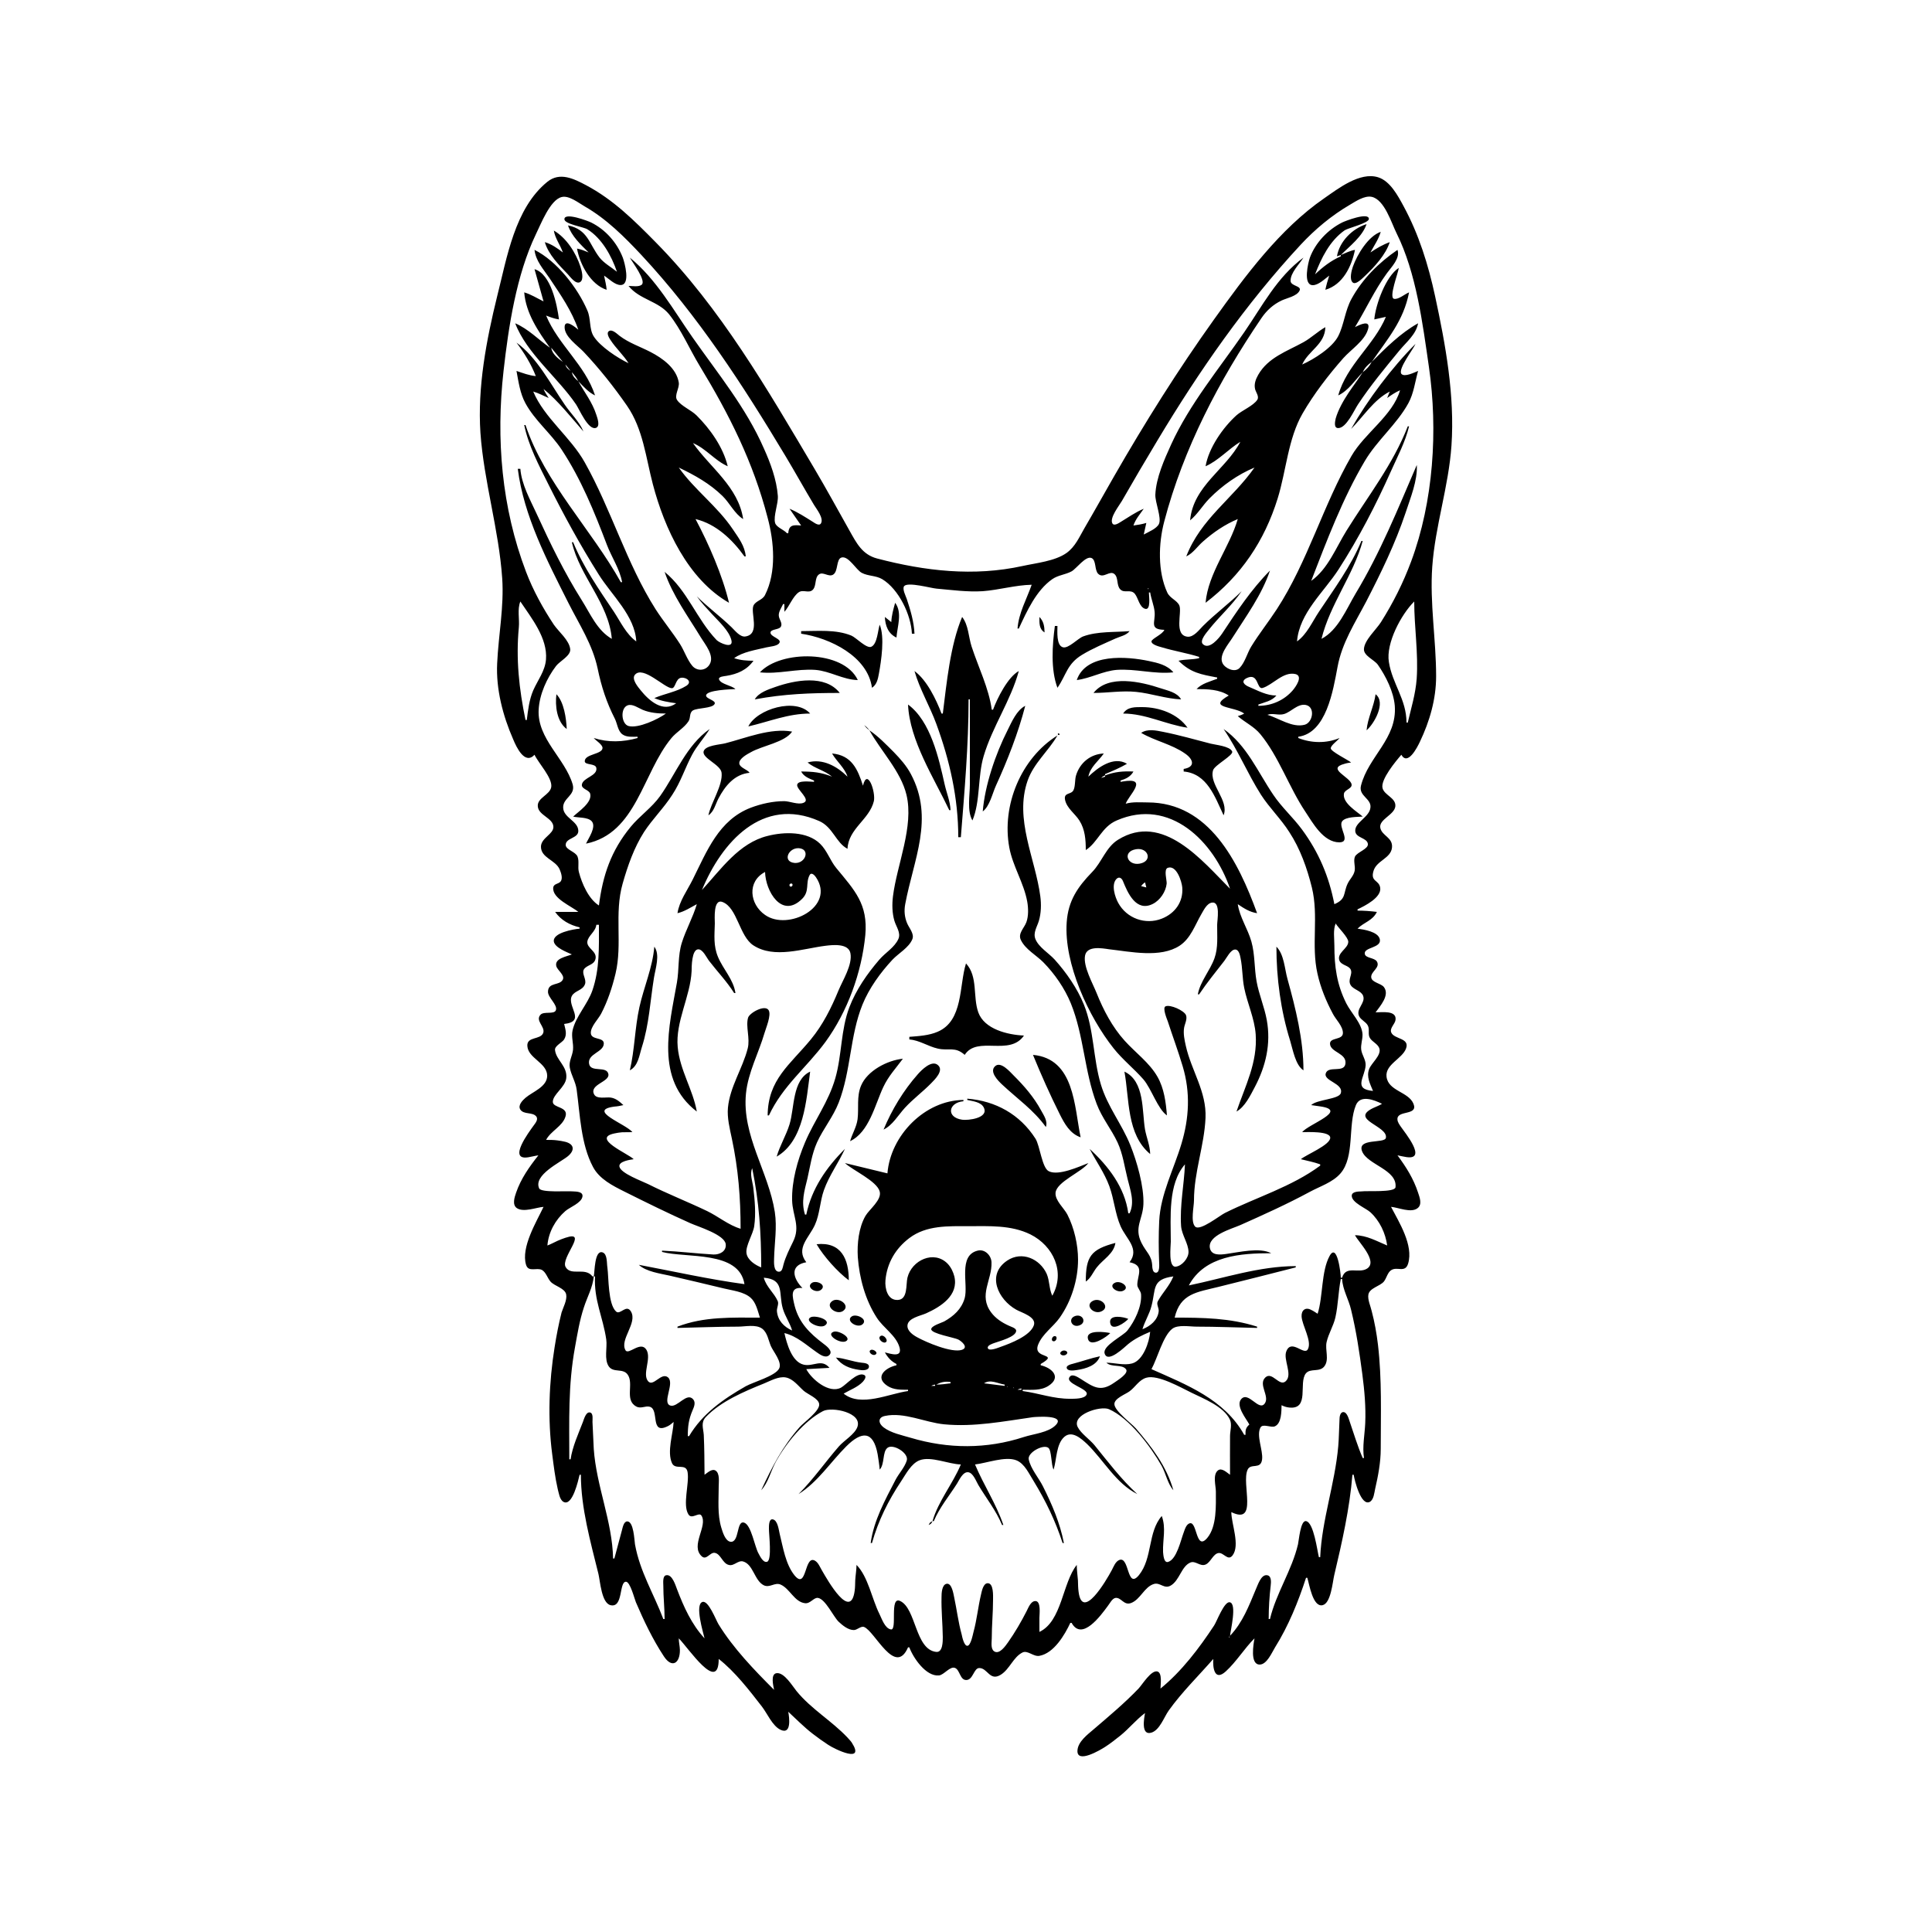 <?xml version="1.0" encoding="UTF-8"?>
<svg xmlns="http://www.w3.org/2000/svg" xmlns:xlink="http://www.w3.org/1999/xlink" width="1500pt" height="1500pt" viewBox="0 0 1500 1500" version="1.1">
<g id="surface1">
<path style=" stroke:none;fill-rule:nonzero;fill:rgb(0%,0%,0%);fill-opacity:1;" d="M 415 586 C 417.988 592.391 429 604 428 611 C 427 617.25 417 619.348 417.547 626.004 C 418 633.133 429.559 635.062 429.652 642 C 429.734 647.633 420.48 650.371 420 657 C 419.703 666.148 431.352 667.547 434.52 675.016 C 435.574 677.508 437.18 682 435.227 684.402 C 433.562 686.465 429.887 686 429.531 689.148 C 428.605 697.578 443.781 703.562 449 708 L 431 708 C 435.621 714.504 442.312 718.176 450 720 L 450 721 C 445.387 721.402 429 724.18 430 731 C 430.773 735.746 440 739.199 444 741 C 440 742.676 430.488 744 431.891 750.004 C 432.641 753.293 438.719 757 436.965 760.566 C 434.578 765.438 425.551 762.34 425.453 770.004 C 425.395 774.625 433.219 780.234 431.555 784.398 C 430.211 787.75 422.379 785.047 419.746 787.742 C 415.172 792.422 423.516 797.105 421.746 802 C 419.668 807.449 409 804.574 409.426 812.016 C 409.938 821.664 424.586 825.047 424.832 835 C 425 843.805 413.523 847.578 408 852.328 C 405.699 854.332 401.871 858.129 404 861.488 C 406.656 865.516 413.402 863.242 416.289 866.738 C 418.246 869.109 415.582 872.094 414.215 874 C 410.867 878.68 394 901.035 410 898.531 C 412.691 898.109 415.297 897.363 418 897 C 410.891 906 404.445 915.098 400.695 926 C 399.512 929.441 397.484 935.414 401.316 938 C 406.566 941.477 416.281 937.453 422 937 C 416.516 948.574 404.32 968.469 408.434 982 C 410.332 988.094 416.719 983.785 420.867 986.043 C 424 988 425 992.18 427.395 995 C 430.512 998.574 438.676 1000.082 439.59 1005.055 C 440.391 1009.414 437.285 1015 436 1019 C 433.734 1028 432 1037 430.59 1046 C 426.234 1073.09 425.18 1101.762 428.719 1129 C 429.895 1138.055 430.961 1147.109 433 1156 C 433.859 1159 434.418 1164.234 437.414 1166 C 444.445 1170 449 1149.184 450 1145 L 451 1145 C 451 1170.727 458.5 1197.172 464.625 1222 C 466 1227.719 467 1244.547 474 1246.246 C 484 1248.645 480.484 1228.055 486 1228.055 C 489.289 1228.055 492.629 1241.449 493.719 1244 C 499.914 1258.477 506.762 1272.812 515.441 1286 C 521.801 1295.656 528 1291.215 527.871 1281 C 527.797 1278 527 1275.016 527 1272 C 534.469 1279.473 557.996 1315.082 558 1288 C 570.57 1297.777 581.824 1312.434 591.574 1325 C 595.727 1330.352 599.684 1340 606 1343 C 614.766 1347.086 612.789 1333.25 612 1329 C 618.223 1334.73 624.316 1341 631 1346.113 C 634.887 1349.125 638.91 1352 643 1354.668 C 648.504 1358.344 671.934 1369.469 661.348 1353 C 660.406 1351.539 659 1350.258 657.957 1349 C 645.691 1336.004 629.91 1327 618.465 1313 C 615.297 1309.16 609 1298.371 603 1299.035 C 598 1299.609 600.434 1309 601 1312 C 585.578 1296.578 569.254 1279.668 557.812 1261 C 555.859 1257.82 550 1242.254 545.391 1243.754 C 539.258 1245.707 546 1267.574 547 1272 C 537 1261.227 530.852 1247.574 525.684 1234 C 524.492 1231 521.984 1222.152 517.301 1223 C 514.273 1223.418 515 1229 515 1231 C 514.98 1239.719 515.977 1248.324 516 1257 L 515 1257 C 507.551 1237.32 496.836 1220.309 493 1199 C 492.488 1195.617 492 1181.207 487 1181.207 C 484.27 1181.207 483.426 1186 482.887 1188 L 477 1210 L 476 1210 C 475.406 1181.18 463 1153.75 461 1125 C 460.613 1118.047 460.359 1111 460 1104 C 459.957 1102.184 460.711 1097.602 458.441 1096.754 C 455 1095.469 453.355 1102 452.574 1104 C 449 1113.297 444.457 1123.129 443 1133 L 442 1133 C 442 1103.215 441 1075.57 446.426 1046 C 448.301 1035.609 450 1025.074 453.344 1015 C 455.895 1007.039 460.266 999.406 461 991 L 462 991 C 460.941 1009.172 468.215 1022.758 470.699 1040 C 471.594 1046.188 468.855 1055.539 472.742 1061 C 476.426 1066 483.574 1062.113 487.258 1067.148 C 492.422 1074.203 484.617 1087 494 1092 C 497.598 1094 500.977 1091.254 504.469 1092.207 C 512.266 1094.34 504.188 1114.758 518.953 1107.035 C 520.469 1106.246 521.691 1105.07 523 1104 C 522.602 1113.324 517.691 1127 521.742 1136 C 524.383 1141.684 532.641 1135.617 533.852 1143.02 C 535.293 1152 529.824 1168.176 534.438 1175.68 C 537 1180.078 542.586 1173.711 544.543 1176.621 C 549.902 1184.582 535.594 1200 544.875 1208.352 C 548.492 1211.617 551.281 1205.035 554.922 1205.629 C 559.691 1206.402 560.918 1214 566 1215.043 C 570 1216 573 1211.203 576.984 1212.328 C 584.859 1214.586 585.758 1227.215 593 1230.805 C 597.594 1233.051 601.523 1228.324 606 1230.234 C 613.223 1233.316 616.707 1243.73 625 1244.727 C 629.234 1245.238 631.84 1240.031 635.168 1240.629 C 640.867 1241.645 647 1255 651 1259 C 654 1261.82 658.562 1265.656 662.996 1265.559 C 665.598 1265.5 668.422 1262.246 670.871 1263.191 C 679.273 1266.434 695 1302 705 1279 L 706 1279 C 709 1287.094 718.895 1301.762 729 1300.809 C 733 1300.414 737.676 1293.242 741.609 1295.035 C 745.332 1296.734 745.344 1304.363 750.172 1304.363 C 755.555 1304.363 755.992 1295.066 760.301 1295.055 C 766.855 1295.039 768.375 1305.582 777 1300.258 C 783.871 1296.016 786.723 1286.535 793.836 1283 C 797.871 1281 802.359 1286.426 807 1285.59 C 818.223 1283.578 826.59 1269.434 831 1260 L 832 1260 C 840 1274.523 854.707 1254.176 860 1247 C 861.543 1245.09 863.469 1241.078 866 1240.629 C 870.477 1240 872.492 1246.609 877.996 1244.629 C 885.418 1242 888.371 1232 896 1229.762 C 900.824 1228.43 903.887 1234 908.984 1231 C 915.781 1227.086 917.207 1216.086 924.176 1213.16 C 928.223 1211.461 931.719 1216.473 935.984 1214.715 C 940 1213.027 941.754 1206.48 946 1205.777 C 949.996 1205.145 953.281 1212.289 956.91 1207.668 C 963 1199.785 956 1183.098 956 1174 C 977 1184.234 963.684 1152.105 968.602 1141.164 C 971 1135.598 978.934 1141.402 979.891 1133 C 980.699 1126 975.258 1114.664 978.602 1108.359 C 980.406 1105 986.668 1108.707 989.785 1107.395 C 995 1105.188 994.902 1095.73 995 1091 C 996.988 1092 998.828 1092.59 1001 1092.812 C 1017 1094.445 1008 1073.691 1013.859 1066.316 C 1017.422 1062 1024.531 1065.699 1028.258 1060.773 C 1032.199 1055.555 1028.637 1048 1029.969 1042 C 1031.445 1035.48 1035.203 1029.59 1036.766 1023 C 1039 1013.051 1039 1003 1041 993 L 1042 993 C 1042.426 1001.324 1047.195 1009 1049 1017 C 1053 1033.387 1055.523 1050.312 1057.719 1067 C 1059.371 1079.57 1060.516 1092.305 1059.961 1105 C 1059.574 1113.812 1057.605 1123.227 1059 1132 L 1058 1132 C 1054 1122.75 1051.242 1113.469 1047.996 1104 C 1047.258 1102 1046 1096.406 1043 1096.348 C 1040.418 1096.293 1040 1100.223 1040 1102 C 1039.602 1109.031 1039.617 1116 1039 1123 C 1036.484 1151.738 1026.234 1180.352 1025 1209 L 1024 1209 C 1022.684 1204 1020 1182 1014 1181 C 1009.691 1180.172 1008.461 1196.023 1007.766 1199 C 1003 1219.242 990.742 1237.031 986 1257 L 985 1257 C 985 1248.414 985.57 1239.52 986.57 1231 C 986.859 1228.539 987.301 1223.445 983.785 1223 C 979 1222.207 976.527 1230.797 975 1234 C 969.652 1246.801 964.77 1259.762 955 1270 C 955.305 1266.168 960.57 1245 954.785 1244 C 950.477 1243.141 944.684 1259 942.656 1262 C 931 1279.719 917.445 1297.605 901 1311 C 901 1308.012 902.508 1299 898.695 1297.754 C 893.82 1296.316 886.805 1308.027 883.961 1311 C 873 1322.434 860.988 1332.449 849 1342.73 C 844.328 1346.734 836.98 1352.184 836.539 1359 C 835.836 1369.785 854.641 1358.465 858 1356.301 C 862.191 1353.609 866 1350.551 870 1347.387 C 876.648 1342 882 1335.227 889 1330 C 888.242 1334.074 885.691 1347.762 893.988 1345.199 C 900.422 1343.215 903.805 1333.059 907.43 1328 C 917.738 1313.609 930.402 1301.277 942 1288 C 941.484 1294.59 942.867 1305.715 951.711 1297.656 C 959.973 1290.129 966 1280 974 1272 C 973.191 1276.355 970.32 1292.363 978 1292.363 C 983.598 1292.363 987.488 1283 989.949 1279 C 1000.383 1262.328 1007.93 1243.652 1014 1225 L 1015 1225 C 1016.547 1230 1019.266 1248.098 1026.895 1246.246 C 1033.336 1244.688 1034.621 1228.32 1035.883 1223 C 1041.902 1197.605 1047.93 1171.035 1050 1145 L 1051 1145 C 1051.637 1149.25 1056.695 1169.77 1063.586 1166 C 1066.648 1164.199 1066.961 1159.027 1067.652 1156 C 1069.953 1146 1071.984 1135.414 1072 1125 C 1072 1098 1073 1071 1069.844 1044 C 1068.793 1035.242 1067.266 1026.559 1065 1018 C 1064.172 1014.188 1061.684 1009.004 1062.41 1005.055 C 1063.348 1000 1071.348 998.668 1074.441 995 C 1076.582 992.285 1077.277 987.828 1080.277 986.043 C 1085 983.168 1091 988.555 1093.277 981 C 1097.527 966.785 1086.273 949 1080 937 C 1085.648 937.461 1095.484 942 1100.566 938.047 C 1104.398 935.172 1102.195 929.633 1101 926 C 1097.395 915.027 1091.832 906.223 1085 897 C 1087.328 897.449 1089.656 898.027 1092 898.371 C 1108.359 900.746 1090.738 879.336 1087.773 875 C 1086.609 873.297 1085 871.203 1084.969 869.059 C 1084.555 861.645 1101.246 866.434 1097.434 857.012 C 1093.613 847.566 1077.879 847.211 1076.504 836 C 1075.324 826.41 1088.797 822 1091.664 814 C 1094.637 805.73 1082.492 807.004 1080.176 801.66 C 1078.738 798.348 1082.953 795.168 1083.457 792.016 C 1084.715 784.156 1072.617 786 1068 786 C 1071.504 781.109 1079.316 772.566 1074.398 766.273 C 1072 763.402 1065.234 762.816 1064.633 759 C 1063.938 754.312 1071.992 751.418 1068.953 746.418 C 1067 743.477 1060.305 744 1059.633 740.676 C 1058.512 735.219 1072.992 736.223 1071.25 729.09 C 1069.836 723.305 1058.828 721.652 1054 721 C 1058.949 716 1065.785 714.832 1069 708 C 1063.949 707.363 1059 707 1054 707 L 1054 706 C 1059.523 703.387 1072.82 696.805 1071.574 689.148 C 1070.566 683 1063.734 684.707 1066.445 676 C 1068.941 668 1079.91 666.48 1080.742 658 C 1081.508 650.164 1072.957 649 1071.68 642.816 C 1070.277 636.176 1082.727 632.684 1083.34 626 C 1083.934 619.477 1074.969 617.551 1073.422 612 C 1071.578 605.387 1083.91 590.73 1088 586 C 1092.965 594.75 1100.227 580.477 1102.363 576 C 1110 560.004 1115 542.816 1115 525 C 1115 496.645 1110 468.352 1112 440 C 1114.258 408.32 1124.738 377.719 1126.91 346 C 1129.566 307.207 1122.363 267.762 1114.211 230 C 1108.941 205.594 1101.629 182.023 1089.691 160 C 1085.344 152 1079.328 140.578 1070 137.652 C 1055.77 133.191 1038.816 146.555 1028 154.027 C 993.594 177.793 966.664 214.312 942.578 248 C 914.59 287.148 888.809 328.262 864.852 370 C 857.207 383.316 849.754 396.738 842 410 C 837.906 417.031 834.867 424.449 828 429.363 C 819 435.691 804.488 437.109 794 439.426 C 756 447.781 718.172 443.375 681 433.621 C 669.461 430.594 665 421.66 659.574 412 C 650.551 396 641.77 379.82 632.398 364 C 595.984 302.551 559.547 239.234 509 188 C 492.398 171.168 476.18 155 455 143.781 C 445.465 138.746 434.668 133.332 425 141.125 C 399.586 161.723 393.602 200.086 386 230 C 377.578 264.203 370.664 300.602 373 336 C 375.695 374.055 387.309 411 389.91 449 C 391.422 471.074 387 493.035 386 515 C 385 535.012 390.441 555.801 398.426 574 C 401 580.246 407.516 594.07 415 586 M 613 395 L 622 408 C 616.191 407.562 612.52 407.195 612 414 L 611 414 C 608.609 411.219 602.785 409.438 601.789 406 C 600.305 400.551 604.344 391.188 603.91 385 C 603 372.484 598.172 359.387 593 348 C 579.219 316.512 557.309 290 537.719 262 C 522.785 240.664 509.445 216.648 489 200 C 490.824 203.43 501.773 217.695 498.293 221 C 496 223 490.703 222 488 222 C 496.473 232.633 511 233.59 519.48 244.016 C 529 256 535.309 271 543.203 284 C 566.324 322.086 584.754 358.719 596 402 C 601 420.656 603 444.125 593.945 462 C 591.934 466 586.895 466.355 585 470.133 C 582.512 475.742 590.355 492.16 578.957 494.117 C 574.742 495 570.633 489.547 568 487.012 C 559.324 478.656 549.609 471.434 541 463 C 544.508 468 548.887 472.492 553 477 C 557.938 482.41 566 489.555 567.855 497 C 569.652 504.285 558.578 499.121 556.43 497 C 540.828 480.715 533.754 458.461 516 444 C 522.254 462.375 534.211 478.535 544.203 495 C 547.449 500.348 554.926 509.09 550.973 515.785 C 547.938 521 541.176 521.242 537.531 517 C 533.457 512.121 531.352 505.352 527.945 500 C 522 490.734 514.953 482.266 509 473 C 486.473 437.523 474.672 395.785 454 359 C 443 339.293 422.551 324.43 414 304 C 418.199 305.211 421.973 307.324 426 309 C 424.488 306.711 423 304.48 422 302 C 433.191 311.055 443.484 324.105 453 335 C 449.684 327.121 443 321 438.348 314 C 427.492 298.223 416.773 277.344 401 266 C 407 274.016 412.34 282.566 416 292 C 410.766 291.543 405.969 289.617 401 288 C 402.602 296.496 403.723 305.277 407.902 313 C 415.172 326.441 427.578 336.316 435.996 349 C 451.176 372 461.484 397.473 471.191 423 C 474.82 432.543 481.27 442 483 452 L 482 452 C 459.281 411.234 423 374.742 408 330 L 407 330 C 410.328 346.094 418.453 361.398 425.754 376 C 437.77 400.031 450.508 423.246 464.812 446 C 474.785 462 493 478.109 494 498 C 486.188 492.375 481.906 483 476.668 475 C 465 457.613 452.965 440.414 445 421 L 444 421 C 450 447.371 472.754 468.504 475 496 C 463.637 489.434 458.418 476.695 451.68 466 C 438.176 444.559 427.223 422 416.691 399 C 411.645 388 405 376.277 404 364 L 402 364 C 406.656 400.652 424.852 435.438 441.246 468 C 449.719 484.82 460 500.254 463.996 519 C 466.879 533 470.906 545.344 477.359 558 C 479.277 561.77 479.648 567.543 483.227 570.141 C 486.5 572.52 491.188 572 495 572 L 495 573 C 483.617 576.199 472.305 576.586 461 573 C 462.613 575 467.797 578.043 467.793 580.699 C 467.789 585.75 454 585.273 454 591 C 454 594.27 462.48 592.43 463 596.301 C 464 602.441 452.68 603.699 451.781 609.066 C 451.184 612.66 457.324 613.09 458.207 616.227 C 460 623.098 449 630.129 445 634 C 449 635 456.352 634.305 459.383 637.59 C 463.301 642 456.73 651 455 655 C 494.293 647 498.762 600.191 521.328 573 C 525.23 568.301 531.223 565.102 534.555 560 C 536.402 557.168 534.977 553.496 538 551.57 C 541.66 549.461 552.934 550.086 554.793 546.613 C 556.312 543.773 548.207 542.707 548.207 540.027 C 548.207 535.68 567.785 535.137 571 535 C 568 532.105 559.988 531.344 558.348 527.672 C 557.23 525.176 562.742 525 564 524.727 C 572.547 523.336 579.824 520.191 585 513 C 579.789 513 574.965 512.68 570 511 C 576.539 506.109 587 504.582 595 502.629 C 597.59 502 603.469 501.715 605 499.305 C 607.363 496 598.207 494.512 598.207 491.211 C 598.207 488.359 604.723 489.031 606.172 486.684 C 607.914 484 604.848 481 604.645 478 C 604.414 475 606.723 471.754 608 469 L 609 469 L 609 475 C 612.891 470.734 615.52 463 620.215 459.785 C 623.758 457.434 628.242 461.117 631.262 457.668 C 633.977 454.562 632.41 448.527 635.738 446.043 C 639 443.527 643.219 448.258 646.773 446.184 C 651 443.672 649 434 653.434 432.832 C 658.844 431.445 664.688 442.422 669 444.723 C 674 447.402 680 446.715 684.996 449.688 C 697.801 457.445 707.363 477.355 708 492 L 710 492 C 709.602 482.727 706.914 473.754 704 465 C 703.266 462.793 700.285 457.168 702 455.031 C 705 451.664 722.672 456.621 727 457 C 738.984 458.051 750.922 459.738 763 459 C 775.707 458.039 788.297 454.262 801 454 C 797 465.422 790.977 475.707 790 488 L 791 488 C 797.227 474.598 804.492 458.391 817 449.648 C 821.559 446.465 827.203 446.199 832 443.582 C 835.633 441.602 843 431.238 847.484 433.258 C 851.27 435 849.645 442.59 852.652 445.523 C 856.727 449.492 861.547 442.527 865.258 445.707 C 868.477 448.465 866.715 454.375 869.727 457.523 C 873 461 877.867 457 881.184 461.152 C 883.711 464.367 884.605 471.246 888.992 472.652 C 893.785 474.188 892 462.422 892 460 L 893 460 C 893.746 465.062 895.961 470 896.441 475 C 897.211 483.094 892 488.715 904 489 C 902.703 492.473 894 496 894 498 C 894 500.523 900 502 902 502.562 C 911.566 505.461 921.449 507 931 510 L 931 511 C 925.695 512.262 920.305 511.738 915 513 C 924.453 522.375 932.441 523.633 945 526 L 945 527 C 939.578 529.102 932.984 530.676 929 535 C 937.391 535 946.766 535.219 954 540 C 936.652 550 958.207 548.195 966 554 C 964.258 555 962.875 555.453 961 556 C 966.77 561 973.645 564.062 978.531 570.004 C 992.898 587.465 1000.707 611.062 1013.332 630 C 1019.316 639 1027.422 654 1039.98 654 C 1049.336 653.801 1038.828 642.191 1042 637.703 C 1044.703 634 1053.871 634.324 1058 634 C 1053.465 630.051 1042.215 623.492 1043.426 616.215 C 1043.984 613 1049.922 612.379 1049.367 609 C 1048.445 603.129 1029.363 596.809 1043.977 593 C 1045.641 592.457 1047.297 592.23 1049 592 C 1046.66 590 1033.211 583.457 1033.207 581 C 1033.203 578.637 1038.602 575 1040 573 C 1029.797 577.312 1018 577 1008 573 L 1008 572 C 1029.766 569.066 1035 536.168 1038.426 518 C 1041.824 499.176 1052 483.707 1060.742 467 C 1072.215 444.773 1083.41 421.762 1091.332 398 C 1095 386.707 1100.699 373.074 1100 361 C 1085.277 395.211 1071.699 429 1052.398 461 C 1045.285 473 1038.82 489.348 1026 496 C 1032.684 469 1050.746 446.527 1058 420 L 1057 420 C 1048.82 439.652 1035.742 457.375 1024 475 C 1018.797 482.809 1014.742 492.426 1007 498 C 1008.812 475.809 1027.895 459.719 1039.309 442 C 1054.789 418 1068.23 392.098 1079.859 366 C 1084.984 354.504 1091 343.363 1094 331 L 1093 331 C 1081.539 360.551 1062 385.305 1045.426 412 C 1037.254 425.125 1030.992 441.82 1018 451 C 1030.219 419.5 1042.359 387.148 1059.602 358 C 1069.227 341.734 1084.535 329.359 1093.48 313 C 1097.648 305.383 1098.672 296.27 1101 288 C 1098.406 289 1090.348 293.164 1088 290.227 C 1085.266 286.422 1097.258 271.164 1099 267 C 1080.539 285.512 1061.949 310.273 1049 333 C 1058.645 323.328 1066.586 310.34 1079 304 L 1077 309 C 1080.234 306.703 1083.359 304.59 1087 303 C 1081.336 322.621 1059.52 336.27 1049.285 354 C 1027.223 392.223 1015.297 436.152 991.305 473 C 984.91 482.82 977.566 492.004 971.43 502 C 968.309 507.082 966.57 514.422 962.363 518.668 C 958.664 522.402 951.289 519.031 949.219 515 C 946 508.68 953.867 500 956.945 495 C 967.578 478.238 979.582 462 986 443 C 971.523 457.52 960 475.027 948.77 492 C 946.582 495.262 938.703 505.059 933.816 500 C 931.238 497.289 936.902 491 938.453 489 C 946.562 478.695 956.59 470 964 459 C 954.434 468.484 943.547 476.473 934 486 C 931 489 926.777 494.812 922 494.34 C 911.199 493.234 917.895 475.426 915.637 470.109 C 913.82 466 908.344 464.566 906.246 460 C 898.754 443.637 899.41 422.039 903.883 405 C 918.828 348.074 946.367 295.594 979.359 247 C 983.391 241.059 988.496 236.414 995 233.32 C 998.992 231.422 1006.785 230.035 1008.941 225.73 C 1010.93 221.754 1002 222.312 1002 218 C 1001.914 211.719 1008.906 205.012 1012 200 C 991.383 215.281 980.211 237.34 965.973 258 C 946.387 286.434 923.809 313.418 909.309 345 C 903.875 357 897.637 370.809 897 384 C 896.766 390.07 902 402 899.801 406.785 C 898 410.531 891.453 413.086 888 415 L 890 406 C 886.688 407 883.391 407.562 880 408 C 881.652 403.02 885 399.324 888 395 C 881.488 397.711 876 401.672 870 405.289 C 868.602 406.133 864.914 408.676 863.648 406.352 C 861.301 402.055 868.969 392.539 871 389 C 880 373.246 889.25 357.582 898.602 342 C 931 288 966.922 236.277 1009.828 190.016 C 1021 178 1033.777 167.332 1048 159.012 C 1052.605 156.316 1059.355 151.656 1064.996 152.824 C 1074.926 155 1080.27 173.023 1084.246 181 C 1099.625 211.832 1104.523 251.18 1109.422 285 C 1116.508 334 1112.945 389.391 1095.574 436 C 1089.363 452.676 1081.656 468 1072.188 483 C 1068.547 488.797 1059.234 497 1058.957 504 C 1058.754 509.188 1067 512.258 1069.758 516.094 C 1076 525.059 1082 537 1082.91 548 C 1084.785 573.578 1062.398 587.25 1056.652 610 C 1054.656 618 1064.891 620 1064 627 C 1063.352 634.293 1052 638.398 1052.203 645 C 1052.273 650.676 1061.316 650.277 1062 655.109 C 1062.715 659.141 1053.742 661.496 1052 665.043 C 1050.602 668.355 1052.391 672.473 1051.77 676 C 1051 680.004 1048 682.477 1046.328 686 C 1042.727 693.582 1045.465 698 1036 702 C 1031.816 680.438 1023.934 661.773 1010.844 644 C 1003.902 634.574 995 626.707 988.52 617 C 976.512 599.27 968 578.641 950 566 C 961.203 582.398 968.434 600.348 979 617 C 985.602 627.262 994.512 635.777 1001 646 C 1009.516 659 1014.82 674.109 1018.523 689 C 1024 711.355 1017.844 733.785 1022.887 756 C 1025.355 767 1029.555 777.184 1034.781 787 C 1037 791.445 1042.629 796.617 1042.637 802 C 1042.648 807.742 1032.355 805.215 1032.613 810.441 C 1032.941 817.145 1045.863 817.66 1044.574 826 C 1043.43 833.199 1031.441 827.176 1029.348 833.262 C 1027.266 839.312 1043.293 841.062 1041 848.699 C 1039.609 853.574 1022.461 853.531 1018 858 L 1025 859 C 1047.32 862.195 1015.809 872.773 1011 879 C 1014.488 879 1032.793 878 1032.793 883.379 C 1032.793 889 1014 896.527 1010 900 C 1015 901.301 1020 902.164 1025 904 L 1025 905 C 1002.832 921.418 975.543 929.512 951 941.754 C 946.945 943.773 931.613 956.051 927.938 952.352 C 924.215 948.605 926.996 937 927 932 C 927 910.191 935 889.523 935.961 868 C 936.859 847.504 925 831.352 920.664 812 C 919.664 807.527 918.586 802.578 919.324 798 C 919.824 795 922 791.203 920.789 788.109 C 919.301 784.602 908.625 779.691 904.914 781.324 C 902.352 782.453 906 791.188 906.672 793 C 910.477 804.676 914.773 816.23 918.277 828 C 924.309 848.234 923.273 868 917.277 888 C 911.43 907.637 901 927.211 900 948 C 899.508 959 899.508 969.121 899.961 980 C 900 981.832 900.637 988.746 897 988.078 C 895 987.676 894.66 984.688 894.594 983 C 894.266 974.562 890 972.453 886.27 965 C 880.254 953 887.266 946.77 887.738 935 C 888.289 921.207 882.68 901.715 877.547 889 C 870.93 872.598 859.926 859.285 854.719 842 C 848.609 821.715 849.5 799.633 841.547 780 C 836.422 767.352 827.926 755.102 818.828 745 C 814.289 740 806.398 735.453 803.863 729 C 801.957 724.152 805.211 719.535 806.559 715 C 808.344 709.012 808.516 702.184 807.711 696 C 803.891 666.59 787.363 636 797.863 606 C 802.633 592.422 814 583.242 821 571 C 792.605 588.742 777.586 625.375 783.613 658 C 786.312 672.598 794.914 685.43 797.535 700 C 798.43 705 798.613 711.215 796.867 716 C 795.176 720.625 790 724.82 792.695 730 C 796.199 737.137 804.492 741.566 809.961 747.039 C 818.805 756 826.656 767.402 831.395 779 C 841.543 804 841.836 831.594 851.426 857 C 855.547 868 862.805 876.586 867.676 887 C 871.828 896 873 905.59 875.375 915 C 877.555 924 881.199 933.273 877 942 L 876 942 C 873.277 921.801 860.516 905.371 846 892 C 851 901.652 857.531 910.652 861.305 921 C 864.988 931.102 865.73 942.172 870 952 C 874.387 962 885 969.441 877 980 C 888.977 982.438 883 990.148 883 997.547 C 883 1000.035 885.75 1002.188 885.926 1005.004 C 886.523 1014.566 881 1025.703 875.32 1033 C 872 1037.223 855.93 1044.809 857.613 1050.77 C 859.945 1059.039 873.621 1045.383 876 1043.469 C 881 1039.387 887 1036.484 893 1034 C 892.305 1042 887.613 1056.18 878.996 1058.566 C 872.723 1060.305 865.406 1058.02 859 1058 C 863 1061.82 871 1059 874.168 1063 C 876.875 1066.281 867 1072.062 865 1073.559 C 854.242 1081.082 848.883 1076.828 839 1070.547 C 837 1069.367 832.832 1066.43 830.754 1068.703 C 825.73 1074.199 845.527 1078 843.652 1082.672 C 842.266 1086.203 834 1086 831 1086 C 818 1086.148 806.555 1081.691 794 1080 L 794 1079 C 800.746 1079 808 1079.82 813.984 1076.004 C 824.426 1069.324 816.809 1062 808 1060 L 808 1059 C 823.363 1050.031 801.445 1055.664 806 1044 C 809.273 1035.641 817.727 1030.184 822.789 1023 C 831.766 1010.27 836.992 993.598 836.992 978 C 836.992 966.371 834 953.344 828.727 943 C 826.188 938.043 818.953 932 819.531 926.016 C 820.355 917.527 839.871 910 845 903 C 837.75 905.797 822 913.039 814.395 909.395 C 808.992 907 807.43 889.488 803.91 884 C 791.824 865.152 772.98 854.734 751 853 L 751 854 C 755.32 855.066 761.762 855.438 763.914 860.105 C 767.625 868.148 751.656 870.02 747 869.344 C 734.414 867.516 736.227 856.066 748 855 L 748 854 C 717.938 854.25 691.332 881.688 689 911 L 656 903 C 662.273 908.762 680.887 917 683 925.09 C 684.781 931.562 674.867 939 671.953 944 C 666.688 953.121 665.383 965.652 666 976 C 667.203 992.258 671.785 1009.242 680.699 1023 C 685.793 1031 695.68 1036.742 698.348 1046 C 700.766 1054.383 691.535 1051.035 687 1050 C 689.352 1054.07 691.809 1056.816 696 1059 L 696 1060 C 687.652 1061.75 678.574 1069.117 689 1076.004 C 693.875 1079.184 699.469 1079 705 1079 L 705 1080 C 690.305 1082 668.348 1092.77 655 1082 C 659.93 1079.121 665.875 1077.02 669.883 1072.816 C 671 1071.57 673.383 1068.516 670.703 1067.418 C 665.371 1065.234 657 1075.117 653 1077.344 C 643.613 1082.371 630 1070.727 626 1063 L 644 1062 C 637.852 1054.617 631.57 1061.262 624 1059.527 C 614.691 1057.395 610.844 1043 609 1035 C 618.691 1037.324 626 1044.262 634 1049.832 C 636.418 1051.523 640.676 1054.73 643.621 1052.301 C 647.496 1049.113 641.266 1044.723 639 1043.004 C 628.621 1035.141 620.426 1027 617 1014 C 615.297 1006.812 612.945 999.051 623 1000 C 615.715 992.629 612.824 982.387 626 980 C 617.605 969.133 628 961.227 632.688 951 C 636.547 942.461 636.566 932.805 639.699 924 C 643.754 912.605 650.922 903 656 892 C 641.621 906.418 630.184 922.789 626 943 L 625 943 C 621.863 933.113 624.492 924.785 626.871 915 C 629 905.625 630.289 896 634.312 887 C 639.219 876.195 646.855 867.191 651.188 856 C 660.746 831.332 659.82 804.211 669.605 780 C 674.773 767.211 683.672 755.012 693 745.004 C 697.809 740 705.645 735.734 708.359 729.172 C 710 725 705.93 720.652 704.359 717 C 702.277 712.152 701.844 707.141 702.805 702 C 709.289 667.219 725.566 635.539 707.219 601 C 703.785 594.539 699 589.156 694 584 C 687.984 578 682 571.723 675 567 C 683.984 583.203 699.344 598.793 703.762 617 C 709.746 641.68 696.312 671.367 693.285 696 C 692.523 702.203 692.648 709 694.441 715 C 695.773 719.477 699.602 724.25 697.5 729 C 694.617 735.512 687.297 739.727 682.754 745.016 C 673.273 756.051 664.695 768.336 659.461 782 C 652.727 799.582 653.711 819.004 648.574 837 C 643.238 855.691 632.395 869.562 625 887 C 619.172 900.801 614.621 917 615 932 C 615.328 944.074 621.68 952.02 615.754 964 C 612.859 970 609.922 975.66 608.234 982 C 607.758 983.781 607.359 987.363 604.828 987.363 C 600.375 987.363 600.949 979.797 601 977 C 601.285 965.133 603.41 953 601.562 941 C 596.684 909.715 575.91 881.617 579.172 849 C 580.809 832.609 589 817.664 593.574 802 C 594.711 798.012 598.961 788.215 596.801 784.359 C 594 779.598 581.867 786.387 580.789 790.184 C 578.832 797.062 582.512 806.223 580.523 814 C 576.523 829.633 566.719 843.734 565.172 860 C 564.43 867.805 566.594 876.398 568.211 884 C 573.207 907.492 575 930.02 575 954 C 565.766 951.285 557.68 944.457 549 940.258 C 533.824 933 518 926.789 503 919.246 C 498.613 917.055 481.816 911 480.922 905.719 C 480.207 901.598 489.375 900.387 492 900 C 487.707 895.66 458.93 883.793 477 880.004 C 478.98 879.59 480.977 879.23 483 879.09 C 485.656 879 488.34 879 491 879 C 486 872.641 455.238 862.066 476.996 859.16 C 479.383 859 481.656 858.559 484 858 C 481 855.277 478.168 852.68 474 852.133 C 470.543 851.68 463.285 853.539 461.289 849.684 C 457.262 842 473.363 840.004 472.367 834.039 C 471.223 827.176 458.691 833.016 457.379 826 C 455.902 818 468.793 817.031 468.793 810.141 C 468.793 805 458.875 807.727 458.711 802 C 458.566 797 464.488 791.312 466.738 787 C 471.781 777.32 475.336 766.594 477.871 756 C 483.43 732.773 476.734 709.449 483.426 686 C 487.379 672.152 492.25 658.16 500 646 C 506.672 635.789 515.523 627.203 522 617 C 528.461 607.234 531.887 596.191 537.324 586 C 541 579 546.73 573 551 566 C 532.879 578.766 524.914 600.492 512.562 618 C 506 627.18 496.695 633.367 489.617 642 C 474.418 660.531 467.98 679.539 465 703 C 457 698.008 451.793 686.035 449.43 677 C 448.418 673.137 449.863 668.793 448.398 665.043 C 446.906 661.23 439.207 659.766 439.207 656 C 439.207 650.383 449.219 651 449 645 C 448.836 637.328 437.402 635.008 437.242 627.016 C 437 619.461 447 617.555 444.625 609 C 438.699 588.801 417 573.609 418.211 551 C 418.84 539.066 424.582 526.426 431.762 517.016 C 434.578 513.32 443.27 509.129 442.715 504 C 441.961 497.051 433.793 490.516 430 485 C 421.551 472.281 413.883 458.336 408.426 444 C 389.414 394.066 385 340.738 390.949 288 C 394.82 253.531 400.926 213.43 416 182 C 419.793 174.375 427 155.285 436 153 C 441.664 151.434 449.398 157.656 454 160.281 C 470.949 170 484.906 184 498 198 C 541.816 245 576.867 299.113 609.801 354 C 617.348 366.582 624.453 379.422 632 392 C 633.906 395.18 639.77 402.34 637.383 406.352 C 635.984 408.699 632.434 406.02 631 405.102 C 625 401.355 619.43 397.676 613 395 M 479 211 C 474.652 207.496 468.945 204.336 465.512 200 C 457.195 189.188 456.547 178.254 441 175 C 443.766 183.332 450.93 190 457 196 C 453.988 194.773 451.207 193.57 448 193 C 450.172 205.227 458.602 221.039 471 225 C 470.695 221.246 469.758 217.68 469 214 C 472.637 216.266 477.402 221.398 481.941 221.289 C 489.691 221.098 485 204 483.535 200 C 478.965 188.312 470.223 178.371 459 172.762 C 456.746 171.633 438.207 164.539 438.207 170.176 C 438.207 174 453 176.133 456 178 C 467.316 185.027 474.82 198.723 479 211 M 1032 214 C 1030.836 217.641 1029.773 221.254 1029 225 C 1042.566 221.008 1049.324 207 1052 194 C 1048 194.703 1044.68 196.469 1041 198 C 1048 191 1057.746 183.648 1061 174 C 1049.93 177.504 1040 187.398 1038 199 L 1041 198 L 1041 199 C 1033.48 202.246 1026.891 207.367 1021 213 C 1025.977 200.176 1032.387 187 1044 178.801 C 1046.785 177 1062.793 173.176 1062.793 170 C 1062.793 164.355 1044 171.727 1042 172.762 C 1031 178.297 1021.383 188.312 1017 200 C 1015.602 204.07 1011.539 221.004 1019 221.402 C 1023.516 221.641 1028.609 216.43 1032 214 M 430 179 C 431 185.215 435 190.07 437 196 C 432.652 192.66 428.301 189.559 423 188 C 425.859 197.715 434 205.785 440.914 213 C 442.785 215 447 221 450.398 219 C 453.676 217 451.512 209.684 450.641 207 C 447.188 196.363 439.777 184.656 430 179 M 1079 188 C 1073.477 190 1068.82 192.754 1064 196 C 1066.824 190.695 1070.32 185.816 1072 180 C 1062.344 183.285 1053.676 197.672 1050.387 207 C 1049.363 210 1047.512 216.688 1050.18 219.25 C 1052.711 221.684 1058.363 215.445 1059.996 214 C 1067.273 207.066 1075.922 197.66 1079 188 M 415 194 C 415.875 202.543 422 209.098 426.668 216 C 435.172 228.734 444 241.383 449 256 C 447 254.238 438.344 247 438.363 254.062 C 438.379 261.504 448.355 268.188 452.961 273 C 465.25 286 476.672 300.387 486.797 315 C 499.293 333.039 501.441 355.301 506.883 376 C 515.855 410.117 534 449.652 566 468 C 560.984 446.832 550.234 422.195 540 403 C 556 406.801 568.652 419 578 432 L 579 432 C 578.281 423.828 573.438 417.625 569 411 C 556.926 393 539.203 380.32 527 363 C 539.504 369 550.941 375.332 560.961 385.09 C 566.484 390.469 570.445 399.035 577 403 C 573.238 378 551.512 363.18 538 344 C 548.254 348.297 554.934 357.578 565 362 C 561.496 347.254 551.387 333 540.715 322.426 C 536.582 318.375 528.824 315.215 525.707 310.609 C 523.246 307 527.699 301.281 527 297 C 525.195 285.816 514.352 278.094 505 273.258 C 496.953 269.098 488.27 266.254 481 260.715 C 479.223 259.359 475.258 255.277 472.707 257.137 C 470.566 258.699 473 262.516 474 264 C 478.184 270.426 483.965 275.547 488 282 C 479.637 278.023 465.812 269 460.859 261 C 457.371 255.387 458.844 247.234 456 241 C 448.484 223.484 432.309 202.621 415 194 M 1085 194 C 1070.422 204 1057.863 216.438 1049.312 232 C 1044.184 241.336 1043.547 252.074 1038.977 261 C 1034.359 270.012 1020 279.039 1011 283 C 1016 272.02 1028.684 267.469 1029 254 C 1023 257.441 1018 262.34 1012 265.688 C 999.195 272.766 984.57 277.516 976.879 291 C 974.961 294.367 973.535 298.086 974.422 302 C 974.996 304.527 977.824 307.801 976.172 310.363 C 973.215 315 964.289 318.621 960 322.43 C 949.426 332 938.461 347.715 936 362 C 946 357.609 953.66 348.742 963 343 C 951.965 364.273 926.344 377.316 924 404 C 929.82 399.262 933.723 392.363 939 387.004 C 948.898 377 960.988 368.418 974 363 C 956.723 387.523 932.344 402.758 921 432 C 926.406 429.457 929.543 424.297 934 420.43 C 942 413.355 950.996 407.164 961 403 C 954.734 424.746 938 445 936 468 C 963.562 447 981.73 420 991.973 387 C 998.625 365.602 1000 340.617 1011.336 321 C 1019.973 306 1031.527 291 1043 278 C 1048.926 271.371 1059.324 264.676 1062 256.004 C 1064.781 247.641 1055.465 252.188 1052 254 C 1060.488 240.129 1067.258 225.164 1076.887 212 C 1080.41 207.18 1087.27 200.414 1085 194 M 438 196 L 437 197 L 438 196 M 458 196 L 457 197 L 458 196 M 1064 196 L 1063 197 L 1064 196 M 1067 248 L 1076 246 C 1066.773 268.047 1045.445 283.43 1039 307 C 1046.887 303.32 1052 295.168 1058 289 C 1054.586 294.484 1050.559 299.594 1047 305 C 1042.992 311.098 1039 318 1037 325 C 1036.578 327.195 1035.309 332.363 1039 332.363 C 1045.34 332.363 1051.363 318.449 1054.332 314 C 1064 299.348 1075.418 285.59 1086.613 272 C 1091.992 265.477 1099.426 259.684 1101 251 C 1087.391 258.582 1075.926 270.074 1065 281 C 1077.355 263 1089.699 249.18 1094 227 C 1090.777 228.219 1085.832 232.699 1082.332 232.004 C 1078 231.148 1085.703 211.637 1086 208 C 1075.977 214.434 1068 236.492 1067 248 M 415 209 L 422 234 C 417 231.574 412.328 228.539 407 227 C 408.324 243.23 417.789 257.141 427 270 C 417.91 263.621 410.395 255.484 400 251 C 408.828 274.289 433.344 293.418 447.254 314 C 449.828 317.809 456.605 334.059 462.566 332.25 C 466.344 331.102 463.715 324.348 462.973 322 C 459.914 312.367 453.84 304.695 449 296 C 453 300.035 456.781 304.566 462 307 C 454.293 283.352 433.496 267.812 424 245 C 427.332 246.281 430.461 247.469 434 248 C 432.453 236.512 427.812 212.676 415 209 M 1033 213 L 1032 214 L 1033 213 M 1052 254 L 1051 255 L 1052 254 M 428 270 L 437 281 C 433.242 278.344 428.621 274.781 428 270 M 1065 281 C 1063.203 284.453 1061 286.727 1058 289 C 1059.664 285.438 1061.805 283.273 1065 281 M 439 283 L 443 288 C 440.91 286.445 439.598 285.512 439 283 M 444 289 C 446 291.266 447.613 293.297 449 296 C 446.551 294.004 444.57 292.148 444 289 M 422 300 L 421 301 L 422 300 M 1048 333 L 1049 334 L 1048 333 M 962 402 L 961 403 L 962 402 M 891.668 456.668 C 891.723 456.723 891.777 457.777 891.332 457.332 C 891.277 457.277 891.223 456.223 891.668 456.668 M 540 462 L 541 463 L 540 462 M 404 467 C 412.719 480 425.215 495.461 423.906 512 C 423.203 521 417.488 528.082 414 536 C 410.859 543.32 409.988 551.168 409 559 L 408 559 C 403 534.82 400.477 511.727 402.828 487 C 403.438 480.633 401.508 473 404 467 M 1098 467 C 1098 487 1101.285 507 1099.91 527 C 1099 539 1095.641 549.582 1093 561 L 1092 561 C 1091.996 543 1081 531 1078.324 514 C 1075.891 499.41 1087.906 477 1098 467 M 695 468 C 693.602 473 692.227 477.832 692 483 L 687 479 C 687.312 485.805 689.586 492 696 495 C 696.688 486.297 700.73 475.699 695 468 M 747 479 C 737.699 501 734.977 530.461 732 554 L 731 554 C 726.871 543.098 719.621 528 710 521 C 714 535 721.91 548.262 726.945 562 C 737.398 590.504 744 619.586 744 650 L 746 650 C 748.824 614.227 752 579 752 543 L 753 543 L 753 609 C 753 617.238 750.656 629.754 755 637 C 761.242 622.203 759 602.797 763.723 587 C 770.512 564.121 784.738 544 791 521 C 782.516 525.641 774.273 542.059 771 551 L 770 551 C 767.742 534.262 759.566 518 754.359 502 C 751.895 494.438 752 485.387 747 479 M 807 479 C 807 483.695 806.641 488.332 811 491 C 810.898 486.309 810.34 482.457 807 479 M 683 485 C 681.531 489.336 681.191 499.816 676.605 502.078 C 672.977 504 664.703 495 661 493.477 C 648.863 488.516 634.797 490 622 490 L 622 492 C 644.262 495.277 673.699 509.523 677 534 C 680.746 531.523 681.613 527.27 682.383 523 C 684.211 513 687 494.641 683 485 M 819 486 C 817 501 815.652 519.727 821 534 C 827.875 524.109 828.352 515.559 840 508.465 C 848.203 503.465 857.27 499.723 866 495.77 C 869.734 494.078 874.496 493.332 877 490 C 865.215 491 852.262 490 841 494.094 C 836.824 495.641 829.531 503.754 825.227 502.539 C 820 501.102 821 490 821 486 L 819 486 M 590 522 C 604.285 523.57 618.633 519.082 633 520.09 C 644.453 521 654.527 527.758 666 528 C 654.922 504.441 606 504.637 590 522 M 836 528 C 846.695 526.617 856.23 521 867 520.09 C 881.688 519.059 896.395 523.605 911 522 C 906.254 516.312 899 514.691 892 513.211 C 874.832 509.582 843.195 507 836 528 M 508 542 C 513.328 544.262 519.27 545.262 525 546 C 514.781 553.605 503.898 544 497.469 536 C 495.484 533.555 490 527.203 493 523.832 C 499.223 516.629 515.711 534 521.484 534.312 C 524.641 534.539 524.332 526.664 529 526.191 C 533.184 525.777 537.664 529.43 532.848 532.469 C 525.469 537.125 515.949 538.574 508 542 M 977 548 L 977 547 C 982.227 545.027 987.203 544.414 991 540 C 983.367 540 976.922 536.32 970 533.395 C 966.426 532 962.805 529.004 968 526.434 C 977.406 522 975.484 535.629 980.344 534.125 C 988.309 531.66 996.434 521.09 1005.852 523.359 C 1012 525 1005.781 533.516 1003.672 536 C 996.906 543.797 987.184 548 977 548 M 586 543 C 608.758 538.758 629 538 652 538 C 640.57 523.438 616.969 528.113 602 533.344 C 596.477 535.277 588.984 537.742 586 543 M 849 538 C 859.988 538 871 536.07 882 537.172 C 893.777 538.348 905 542.488 917 543 C 913.883 537.504 906.664 536.223 901 534.332 C 886.195 529.398 860.598 523.324 849 538 M 432 539 C 430.895 547.738 432.191 560.277 440 566 C 439.645 557.738 437.906 545.105 432 539 M 1068 539 C 1066.711 548.559 1061.84 557.398 1061 567 C 1066.871 562.004 1076.367 545.367 1068 539 M 517 554 C 511 558.367 495.543 565.734 488 563.68 C 482.336 562.086 481.453 549.832 487.227 547.648 C 491 546.203 495.656 549.73 499 551.121 C 504.66 553.477 510.934 554 517 554 M 705 547 C 706.215 575 725.332 604.348 737 629 L 738 629 C 737.695 622.023 734.945 615.746 733.426 609 C 728.879 588.82 722.645 560 705 547 M 984 555 C 988.199 553.359 992.613 555.68 997 554.348 C 1002.555 552.66 1007.617 546.039 1013.945 547.359 C 1021.387 549 1019.211 561.023 1012.957 562.684 C 1003.27 565.25 992.895 557.543 984 555 M 581 564 C 597.316 560.227 611.898 554.012 629 554 C 618 541.391 587.645 550.406 581 564 M 763 630 C 768.387 626.051 770.496 616 773.23 610 C 782.258 590.219 790.543 569.035 796 548 C 789.289 551.43 785.512 560.477 782.246 567 C 773 585.223 764.664 609.602 763 630 M 872 554 C 889.695 554.051 904.91 562.477 922 565 C 914.305 554.105 900 549.059 887 549 C 881.336 549 875.305 548.703 872 554 M 671 563 C 672.328 564.754 673.246 565.672 675 567 C 673.672 565.246 672.754 564.328 671 563 M 551 565 L 552 566 L 551 565 M 550 633 C 554.34 630.156 555.457 624.453 557.785 620 C 562.906 610.203 570.363 601.023 582 600 C 580.195 597.355 574.43 596.113 574 592.824 C 573.566 589 580.238 585.477 583 584 C 591.645 579 609.547 576.32 615 568 C 598 565 579.223 573 563 577.117 C 559 578.137 547.805 578.641 546.348 583.188 C 544.605 588.613 559.551 593.539 560.242 600 C 561.277 609.746 552 623.203 550 633 M 886 569 C 896.773 575.289 909.777 577.805 920 585 C 926.676 589.543 928.215 595.531 919 597 L 919 599 C 937.262 600.605 943.27 618.781 950 633 C 954.504 621.457 938.492 609.004 941.836 598.004 C 943 594 957.891 586.363 956.652 583.453 C 954.883 579.281 943.828 578.355 940 577.371 C 927.645 574.195 915.531 570.688 903 568.199 C 897.492 567.109 890.898 565.652 886 569 M 821.5 569.5 C 820.871 570.129 821.871 571.129 822.5 570.5 C 823 570 822 569 821.5 569.5 M 646 585 C 649.676 591.359 655.723 596 658 603 C 649.988 595.059 638.688 588.578 627 592 C 632.707 596.711 640.215 598.117 646 603 C 637.742 599.629 630.855 599 622 599 C 624.191 603 627.996 604.332 632 606 L 632 607 C 629.32 607 619.516 605.539 618.922 609.316 C 618.363 613 630 621 623.809 623.309 C 619.773 625 613.285 622.102 609 622.016 C 600.184 622 591.195 624 583 627.066 C 558 636.605 548.75 661 537.754 683 C 533.574 691.359 527.406 699.629 526 709 C 531.543 707.672 536 704.648 541 702 C 538 712.285 532.547 721.746 529.348 732 C 526.191 742.113 527.352 752.668 525.535 763 C 519.629 796.598 508.371 838.027 541 863 C 537.941 845.781 527.859 831 526.172 813 C 524.312 793.238 536 773.777 536.961 754 C 537 750.684 536.996 737.055 542.184 737.055 C 545.773 737.055 548.648 743.598 550.516 746 C 557 754.414 564.309 762 570 771 L 571 771 C 569.398 760.309 561.527 752.68 557.465 743 C 553.777 734.219 554.762 726.141 554.984 717 C 555 713.418 553.605 697.512 560.977 700.328 C 572.543 704.742 573.996 727 585 734.031 C 601.211 744.52 623.57 736.426 641 734.285 C 646.754 733.578 658.723 732.309 660.258 740.043 C 662 749.035 654.305 761.016 651 769 C 645.418 782.555 638.91 795.613 629.535 807 C 613.246 826.785 596.23 838.117 596 866 L 597 866 C 607.77 843 626 829.105 640.844 809 C 658 785.422 669 755.109 671.828 726 C 674 702 663.609 691.316 649.328 674 C 644.516 668.164 642.266 660.566 636.816 655.188 C 626.734 645.246 608.73 645.746 596 649 C 573.742 654.41 559.66 675.082 545 691 C 560.234 654 591.953 618 636 637.441 C 646.734 642.188 648.973 654.309 658 659 C 658.723 643.258 675 636.348 678.469 622 C 680 615 673.473 595.738 670 610 C 665.973 597.285 661.223 586.336 646 585 M 843 660 C 852.383 654 855.289 642 867 637 C 908.301 619 942.504 653.297 955 690 C 933.66 668.66 902.926 630.262 868 652 C 858.645 657.816 855.461 669.312 847.984 677 C 836.59 688.723 829.359 699.387 828.184 716 C 825.91 748.129 845.262 789.602 864.664 814 C 871.574 822.688 880.406 829.668 887.715 838 C 894 845.285 898.793 861 906 866 C 905.195 855.781 903.812 845.035 898.66 836 C 892.414 825.039 881.512 817.27 873.172 808 C 863.539 797.297 856.715 784.289 851.398 771 C 848.355 763.391 840.926 750.391 842.41 742.02 C 843.824 734.074 855.516 736.188 861 737 C 877.445 738.812 901 744.086 916 734.148 C 924.426 728.5 927.719 718.418 932.578 710 C 934.379 707 936.879 701.375 940.945 700.781 C 947.844 699.777 945 714.617 945 718 C 944.898 726.711 945.906 735.645 942.91 744 C 939.457 753.621 931.805 762 930 772 L 931 772 C 937 763 943.902 754.598 950.574 746 C 952.402 743.648 955.496 737.207 958.961 737.207 C 962 737.207 962.738 741.801 963.191 744 C 964.75 751.574 964.469 759.426 966 767 C 968.445 779.047 974 790.648 974.91 803 C 976.441 825 966.82 843 960 863 C 966.527 859.43 970.824 850.43 974.219 844 C 982.824 827.699 986.859 810.312 983.535 792 C 981.688 781.812 977.469 772.207 975.613 762 C 973.746 751.719 974.422 741.105 971.57 731 C 968.785 721.113 962.523 712.184 961 702 C 965.801 705.234 970.191 708.125 976 709 C 961.488 669.125 938.73 623 891 623 C 885.359 623 879.438 622.395 874 624 C 876 618 890.613 604.816 875 606.301 C 873.348 606.461 871.672 606.789 870 607 L 870 606 C 874.176 604.676 877.812 603 880 599 C 871.93 598.66 865.68 599.137 858 602 L 858 601 C 863.75 598.609 869.613 596.133 875 593 C 864.547 586.738 852.258 596 845 603 C 846.473 595.387 852.734 591.059 857 585 C 846.715 585.473 838.484 592.086 835.441 602 C 834.371 605.492 835 610.469 833.398 613.598 C 831.512 617.152 825.703 615.074 826.91 621.016 C 828.223 627.449 834.652 631.738 838 637 C 842.473 644 843 652.031 843 660 M 858 602 L 858 603 L 855 604 C 856.223 602.805 856.422 602.684 858 602 M 647 603 L 646 604 L 647 603 M 659 603 L 658 604 L 659 603 M 845 603 L 844 604 L 845 603 M 669 610 L 668 611 L 669 610 M 619.996 658.527 C 629.34 659 625.602 670.578 617 670 C 607.262 669.078 612 658.262 619.996 658.527 M 882 659.332 C 891.465 657.746 895.242 668.523 885 670.504 C 875.242 672.387 870.996 661.176 882 659.332 M 906.602 673.793 C 913.477 671.273 917.555 684.539 917.906 689 C 918.793 700.191 912.328 709.16 902 713.238 C 889.25 718.273 874.734 713 868.184 701 C 865.723 696.523 862.574 687 866.738 682.492 C 868.816 680.277 870.914 681.75 871.855 684.074 C 875.48 693.004 881.977 708.34 895 701.82 C 900.688 699 905.168 692.301 905.801 686 C 906 683.438 903.379 675 906.602 673.793 M 594 677 C 594.305 691.691 606.879 713.746 622.812 697.812 C 628.812 691.809 625.246 685.652 628.59 679.426 C 630 676.801 632.547 679.676 633.52 681.113 C 648.98 704 611.871 723 594 710.352 C 581.895 702 579.914 684.312 594 677 M 614 686 C 615.531 685.574 615.785 687.738 614.531 688.27 C 612.797 689 612.258 686.27 614 686 M 889 685 L 890 689 L 886 688 C 887 686.543 887.543 686.105 889 685 M 956 690 L 955 691 L 956 690 M 545 691 L 544 692 L 545 691 M 542 701 L 541 702 L 542 701 M 1054 707 L 1053 708 L 1054 707 M 1037 717 C 1039 720.301 1046.777 727.719 1046.793 731.172 C 1046.824 736.516 1037.48 739.816 1040 746 C 1041.762 749.621 1047 749.422 1048.648 752.699 C 1050.531 756.52 1045.949 760.617 1048.758 765 C 1051 768.438 1056.898 769.203 1058.352 773.215 C 1060.379 778.793 1052.48 783.203 1055.223 789 C 1056.711 792 1060.355 793.207 1061.957 796.184 C 1063.633 799.293 1061.727 803 1063.645 806 C 1065.512 809 1070 810.613 1071 814.184 C 1072.406 819.539 1064.777 825.297 1062.996 830 C 1060.715 836.02 1063.75 841.516 1066 847 C 1050.176 845.609 1059.824 836.246 1060.277 827 C 1060.484 822.805 1057.383 819.113 1056.852 815 C 1056.324 811 1058 807.051 1057.855 803 C 1057.387 794.543 1048.949 786.402 1045.246 779 C 1037.836 764.176 1036 750.348 1036 734 C 1036 728.648 1034.914 722 1037 717 M 465 718 C 465 735.367 465.66 752.32 459.922 769 C 456.227 779.73 446.988 789.156 444.535 800 C 443.426 805 445.359 810 444.895 815 C 444.453 819.773 441.441 824.094 442.406 829 C 443.57 835 446.883 839.809 447.719 846 C 450.328 865.387 451 888.363 460.402 906 C 465.398 915.484 475.82 920.656 485 925.246 C 501.895 933.695 518.785 942 536 949.695 C 541.992 952.395 562.734 958.617 563.469 966.043 C 564 971.641 558.656 974.137 554 974 C 540.664 973.242 527.344 971.574 514 971 L 514 972 C 532.773 977 573.902 970.738 578 997 C 550.773 993.336 523 987.098 496 982 C 501.613 987.328 512.578 988.754 520 990.426 C 534 993.59 548 997.031 562 1000.348 C 568.734 1002 577.379 1002.82 582.785 1007.559 C 587 1011.289 588.316 1017.824 590 1023 C 568.215 1023 546.68 1022.035 526 1030 L 526 1031 C 541.648 1030.676 557.285 1030.008 573 1030 C 578.668 1030 586.906 1028 591.785 1031.602 C 595.836 1034.684 596.605 1040.586 598.465 1045 C 600.301 1049.355 607.551 1057.648 604.879 1062.605 C 601.742 1068.426 584.895 1073 579 1076.281 C 561.637 1086.176 545.32 1097.566 535 1115 L 534 1115 C 534 1107.469 534.688 1102 537.691 1095 C 538.789 1092.453 540.328 1089 538.219 1086.477 C 533.195 1080.574 525.918 1093.074 520.434 1091.262 C 513.738 1089.055 524 1074.121 518.68 1069.426 C 513.469 1065 507.203 1077.129 503.18 1072.379 C 498.453 1066.797 505.875 1055 501.973 1048.121 C 497.539 1040.477 488 1052.398 485.645 1048.344 C 480.824 1040.074 495.266 1027.105 489.82 1018.164 C 486.234 1012.277 481.512 1021.266 478.305 1018.25 C 472 1012.426 472.672 992.023 471.574 984 C 471 980.824 471.707 973.629 467.816 972.348 C 461.473 970.254 461.785 987.703 461 991 L 460 991 C 454.277 983.488 443.406 991 439.184 983.773 C 434.91 976.59 457.414 954.832 439 961.004 C 436.965 961.688 434.957 962.43 433 963.312 C 430.316 964.52 427.719 966 425 967 C 425.848 956.66 431.184 947 439 940.211 C 442.387 937.277 451.453 934 452.219 929 C 452.82 925.125 447.422 925.125 445 925 C 440.637 924.535 420.195 926.125 418.617 922.68 C 413.859 912.285 435.273 902.41 440.98 897.621 C 446.281 893.172 446 888.406 439 886.52 C 437 886 434.992 885.715 433 885.43 C 430 885 427 885.004 424 885 C 427.594 878.09 436.703 874.457 439 867 C 441.652 859 429.211 860.387 429.207 855.488 C 429.203 849.625 438.918 844.156 439.66 837 C 440.617 827.762 431.758 823.09 430.906 815.215 C 430.559 812.004 436.414 809.504 437.988 807 C 440.434 803 438.949 799.156 438 795 C 455.438 793.059 439.824 781.199 444 773.227 C 446.34 769 452.465 769.086 454.219 764 C 455.473 760.336 451.547 756 453.238 752.816 C 455.371 749 461.629 749.461 462.434 744 C 463.258 738.383 455.496 736.156 456 731.156 C 456.547 726.43 462.387 723.512 463 718 L 465 718 M 508 735 C 506.738 751 499.852 766.48 496.426 782 C 492.863 798.117 492.773 815.148 489 831 C 495.504 827.617 496.285 819.445 498.344 813 C 504 795.273 504.797 777.223 507.754 759 C 508.887 752.008 512.648 741.137 508 735 M 991 735 C 991 759.371 994.355 784.684 1001.66 808 C 1003.805 815 1005.758 827 1012 831 C 1011.984 807.102 1005.938 783 999.574 760 C 997.379 752.09 996.977 741 991 735 M 750 748 C 744.598 765.086 748 792.527 728 801.047 C 721.23 804 713.254 804.426 706 805 L 706 807 C 713.965 807.695 720.352 812.328 728 814.098 C 736.836 816.137 741.406 812.227 749 819 C 758.75 803.832 783.797 820.367 795 804 C 782.363 803.449 764.238 799.098 759.551 786 C 755.18 773.789 759.441 758.18 750 748 M 802 819 C 808.363 834.508 815.242 850.016 822.754 865 C 826.473 872.422 830.707 880.18 839 883 C 834 859.055 834.328 822 802 819 M 660 886 C 674.82 879.07 679.379 857.559 685.781 844 C 689.91 835.254 695.43 829.574 701 822 C 688.891 823.215 673.309 831.324 668.48 843 C 664.977 851.48 666.883 860.215 665.816 869 C 665 875.051 661.66 880.234 660 886 M 686 877 C 693 873.664 697.367 865.758 702.578 860.09 C 708.891 853.23 716.473 847.656 722.984 841 C 725.777 838.145 732.992 831.129 728.258 827 C 723.434 822.59 715.441 830.812 712.59 834.039 C 701.43 846.664 692.473 861.453 686 877 M 812 875 C 813.621 870.418 810.398 866 808.23 862 C 802.656 851.754 795.227 843.184 787 835 C 784.234 832.25 777 823.703 772.605 827.785 C 767.824 832.062 775 839.168 778 842 C 789.719 853 802.461 861.73 812 875 M 603 898 C 624.312 885.68 626 854 629 832 C 614.973 838.602 616.945 860.184 612.973 873 C 610.309 881.605 605.473 889.422 603 898 M 873 832 C 876.922 853.121 874.59 880.746 893 896 C 892.859 889.371 890.223 883.469 889 877 C 886.539 862.535 888.875 839.426 873 832 M 1073 857 C 1070.777 858.402 1068.363 859.176 1066 860.328 C 1047.566 869.289 1077.809 874.164 1076 883.398 C 1075.191 888.125 1053.277 883.316 1057.582 894 C 1061.797 904.395 1085 908.152 1083.469 921.77 C 1082.984 926 1061.203 924.355 1057 925 C 1054.73 925.094 1049.438 925.02 1049.496 928.469 C 1049.59 933.789 1060.555 938.051 1063.961 941.184 C 1071.18 947.828 1075.703 957.371 1077 967 C 1068.645 963.52 1061.285 959.191 1052 959 C 1054.645 964.309 1069.914 979.074 1061.566 984.82 C 1055 989.262 1044.996 982 1042 992 L 1041 992 C 1040.992 988.773 1038.23 964.477 1032.316 975.078 C 1025.746 987 1027.238 1006.75 1023 1020 C 1021.344 1019 1019.707 1017.742 1017.977 1017 C 1013.609 1014.613 1010.336 1017.234 1010.547 1022 C 1010.855 1029 1018.867 1041.25 1015.395 1047.578 C 1012.551 1052.754 1002.707 1039.246 998.742 1049.047 C 996 1055.496 1003.895 1067.16 998.258 1072.352 C 993.32 1077 987.793 1064.477 982.449 1069.422 C 976.621 1074.816 986 1084 981.969 1089.637 C 977.375 1096.117 969.203 1079.707 963.617 1086.332 C 959.223 1091.547 967.574 1101.445 970 1106 C 967.172 1108.477 966.902 1110.312 967 1114 L 966 1114 C 950.605 1086.375 921.242 1075.133 894 1063 C 898.438 1055 903 1037 910.215 1031.602 C 914.66 1028.277 923.727 1030 929 1030 C 944.715 1030 960.352 1030.676 976 1031 L 976 1030 C 954.934 1023.266 933.91 1023 912 1023 C 916.355 1004.168 929.398 1003.281 946 999.129 C 965.992 994.121 986 989.164 1006 984 L 1006 983 C 977.617 983.078 950.449 992.32 923 998 C 935.41 974.805 963.52 973 987 973 C 978 968.281 961.758 972.277 952 973.574 C 947.496 974.176 940.527 975 939.363 969 C 937.418 959.145 956.441 954.059 963 951.141 C 981.23 943.02 999.449 934.801 1017 925.309 C 1024.887 921.043 1034.738 918 1040.773 911 C 1052 898.023 1046.344 873.484 1052.715 858.043 C 1056.176 849.656 1066.992 854 1073 857 M 920 904 C 919.312 920.055 915.906 935.824 917 952 C 917.598 959 922.664 965.395 922.758 972 C 922.824 976.699 917.887 982.773 913 983.418 C 906.84 984.273 909 967.664 909 964 C 909 945.152 906.68 919.348 920 904 M 584 907 C 589.383 933.07 591 957.395 591 984 C 586.438 982.23 580.355 978.344 579.566 973 C 578.719 967.258 584.68 958.234 585.57 952 C 586.977 942.207 586 931.754 584.844 922 C 584.23 917.059 582 911.781 584 907 M 1080 936 L 1079 937 L 1080 936 M 817 1006 C 814.445 1000.684 815 994.441 812.648 989 C 807.289 977.254 793.324 971.113 782 978.703 C 765.625 989.676 775 1009 789 1016.824 C 793 1019.133 804.988 1022.398 802.672 1029 C 799.812 1037.16 784.48 1043.043 777 1045.656 C 775.461 1046.191 767.668 1049.535 766.922 1046.605 C 766.383 1044.484 770.691 1043.191 772 1042.695 C 775.473 1041.387 788.945 1038.008 788.945 1033.207 C 788.945 1031 784.566 1030 783 1029.137 C 777.824 1026.766 773 1023.609 769.559 1019 C 759.445 1005.484 770.336 994 769.801 980 C 769.594 974.648 764.559 969.547 759 971 C 743.625 974.828 752 997.223 748.957 1008 C 746.441 1016.469 740.512 1021.77 733 1026 C 731 1027.02 723 1029.352 723 1032 C 723 1035.492 741 1038.453 743.996 1040 C 746.531 1041.32 752.281 1046.094 746.848 1048 C 738.914 1050.629 719 1042.082 712 1038.199 C 708.77 1036.418 704.234 1033.305 704.547 1029.043 C 704.965 1023.273 714.816 1021.574 719 1019.688 C 730.48 1014.516 744.43 1005.723 740.953 991 C 740 987.359 738.406 984 735.785 981.184 C 725.211 970.281 707.801 978.383 704.531 992 C 703.246 997.363 705 1009 696.984 1009.277 C 689 1009.68 686.914 1000.168 687.465 994 C 688.648 980.637 695.285 969.352 706 961.238 C 719.273 951.191 736.215 952 752 952 C 768 952 785 951 800 958.379 C 817.906 967.328 827.289 987.723 817 1006 M 634 966 C 639.391 975.324 650.348 987.613 659 994 C 659 977.73 653.301 964 634 966 M 843 995 C 846.906 992.449 848.652 987.641 851.52 984 C 856.5 977.668 864.762 973.48 866 965 C 847 970 843 975.492 843 995 M 911 991 C 907.852 998.672 902.566 1003.598 898.902 1010.336 C 897.637 1012.664 899.879 1015.504 899.613 1018.039 C 898.879 1025 893 1029.695 887 1032 C 888.789 1025.785 892.426 1020.293 894 1014 C 897.566 1000.688 894 993.285 911 991 M 615 1033 C 608.672 1030.215 603.832 1025.227 603.203 1018.004 C 602.992 1015.566 604.801 1012.477 603.867 1010.254 C 601 1003.672 595 999.352 593 992 C 609.395 993.34 604.309 1004.207 607.785 1016.004 C 609.535 1022 613.281 1027.039 615 1033 M 630.336 996.031 C 625.418 999.383 633.699 1004.754 637.621 1001.258 C 641.961 997.391 633.637 993.781 630.336 996.031 M 866 995.758 C 859.695 998.418 867.285 1004.18 871.848 1002.242 C 877.855 999.691 870.516 994 866 995.758 M 646.32 1010.027 C 640 1014.156 649.473 1021.352 654.562 1017.82 C 660.609 1013.625 651.297 1006.715 646.32 1010.027 M 849 1009.746 C 841.652 1013 848.777 1020.805 854.891 1018.254 C 862.348 1015.145 855.223 1007.195 849 1009.746 M 661.336 1022.043 C 656.184 1025.461 665.668 1031.578 669.621 1028.219 C 674.23 1024.305 664.875 1019.695 661.336 1022.043 M 835 1021.672 C 828.758 1023.551 832 1031.121 837.941 1029.062 C 843.922 1027 840.805 1020 835 1021.672 M 629.336 1022.742 C 623.898 1025.633 636.355 1032.121 640.621 1029 C 646.254 1024.82 632.93 1020.832 629.336 1022.742 M 876 1024 C 873 1022.578 860.867 1020.035 861.922 1027 C 863 1034.445 874 1026.496 876 1024 M 647.168 1034 C 640.805 1036.203 652.191 1043.523 656.637 1041.387 C 661.949 1038.832 650.785 1032.488 647.168 1034 M 862 1035 C 858.574 1034.184 842.449 1032 844.754 1039.699 C 846.812 1046.637 859.805 1037.562 862 1035 M 683.656 1037.254 C 680.992 1039 685 1043.094 687.383 1042.25 C 690.316 1041.176 686.309 1035.688 683.656 1037.254 M 818.824 1037.344 C 816.688 1037.395 815.594 1041.379 818.176 1041.363 C 820.43 1041.352 821.336 1037.285 818.824 1037.344 M 676.371 1048 C 673.312 1049 677 1053 679.539 1051.758 C 682.316 1050.363 678.336 1047.391 676.371 1048 M 824.371 1049.027 C 821.254 1051.047 825 1053.418 827.512 1051.82 C 830.578 1049.773 826.703 1047.516 824.371 1049.027 M 854 1053 C 846.887 1054.473 840 1057 833 1058.809 C 831.648 1059.16 827.223 1060.16 828.348 1062.504 C 829.41 1064.73 834 1064 836 1063.699 C 843 1062.695 851.426 1060.227 854 1053 M 649 1054 C 653.418 1060.121 659.664 1062.504 667 1063.559 C 669 1064 674.586 1064.348 674.652 1061 C 674.711 1058.395 670.754 1058.195 669 1058.004 C 662.184 1057.262 655.832 1054.559 649 1054 M 591 1157 C 596.465 1151.156 598.465 1142 602.312 1135 C 610.199 1120.645 624.223 1103.227 639 1095.57 C 645.863 1092.016 669.824 1096.676 665.633 1108 C 663.512 1113.703 655.273 1118.418 651.289 1123 C 640.633 1135.246 631.523 1148.477 620 1160 C 635 1150.609 644.676 1135.324 657 1123 C 669 1111 678 1110.676 681.387 1129 C 682 1133 682.684 1137 683 1141 C 687 1136.691 685 1127.289 689 1124.121 C 693.348 1120.578 705.863 1128.23 704 1134.004 C 702.273 1139.426 697.867 1144 695.258 1149 C 687.281 1164.406 678.348 1180.566 676 1198 L 677 1198 C 681.953 1180.547 689.605 1165.086 699.668 1150 C 703.34 1144.492 707.473 1136.238 714 1133.742 C 722.789 1130.383 736.621 1136.805 746 1137 C 739.766 1152 728.492 1165.406 724 1181 L 725 1181 C 729.43 1170.418 736.844 1161.609 742.945 1152 C 744.742 1149.172 747.578 1142.402 751.828 1143.059 C 755.621 1143.648 757.898 1150.145 759.605 1153 C 765.82 1163.402 773.297 1172.707 778 1184 L 779 1184 C 773.395 1167.426 763.691 1153 757 1137 C 765.957 1136 780.395 1130.441 789 1133.742 C 795.531 1136.246 799 1144.422 802.574 1150 C 812 1165.461 819.383 1180.73 825 1198 L 826 1198 C 822.973 1182.391 816.844 1168.172 809.754 1154 C 806.445 1147.387 800.176 1140.297 798.695 1133.016 C 797.641 1127.82 810 1121 813.973 1124.121 C 816.586 1126.312 816 1137.238 818 1141 C 820.434 1133.328 819.914 1121.211 826.34 1115.574 C 832.289 1110.352 839.57 1117 843.961 1121.09 C 856.883 1133.609 866.426 1151.746 883 1160 C 870.289 1148.289 860.574 1135.344 849.738 1122 C 846 1117.496 839.316 1113 836.754 1108 C 831.832 1098.277 854.367 1091.227 861 1094.09 C 876.871 1101 893.57 1123.32 901.848 1138 C 905.195 1144 906.547 1152 911 1157 C 905.734 1138.449 894.277 1123.438 881.871 1109 C 878.359 1105 865.207 1095.367 865.207 1090.094 C 865.207 1085.633 873.973 1082.48 876.961 1080.215 C 881.418 1077 884.332 1071.297 890 1069.668 C 899 1067.035 916.781 1077.281 925 1081.258 C 934.609 1086 949.824 1091.824 954.816 1102 C 956.734 1106 955 1110.832 955 1115 C 954.887 1125 955 1135.004 955 1145 C 952.598 1143.387 948.57 1139.234 945.562 1141.66 C 941.406 1145.02 943.977 1153.504 944 1158 C 944 1169 944.805 1185 937.352 1194 C 928.461 1204.539 929.59 1181.664 923.977 1182.633 C 920.973 1183.148 919.848 1187.641 918.949 1190 C 916.781 1195.715 913.629 1210.516 907 1212.652 C 903.547 1213.793 903.199 1207.062 903 1205 C 902.656 1195.301 905.473 1186.531 902 1177 C 891 1189.578 895 1209.727 884.211 1223 C 874.793 1234.348 877 1208 869 1211.176 C 866 1212.406 864.629 1216.355 863.219 1219 C 858.652 1227.562 840.391 1258.52 837.426 1236 C 837 1233 837 1230.016 836.91 1227 C 836.633 1223 836 1219.07 836 1215 C 824.805 1229 824.523 1258.754 807 1267 L 807 1256 C 807 1253.258 808.41 1243.055 803.867 1243.055 C 800.219 1243.055 798.371 1248.402 797 1251 C 792.793 1259.262 788 1267.453 782.703 1275 C 780.789 1277.66 775.902 1285.027 771.742 1282 C 769 1280.039 770 1274.762 770 1272 C 769.996 1262 771 1252.055 771 1242 C 770.996 1239.145 771.555 1229.207 766.883 1229.207 C 763.344 1229.207 762.254 1235.484 761.652 1238 C 759.367 1247.598 758.457 1257.469 755.848 1267 C 755.312 1269 753.703 1277.793 751 1277.793 C 748.461 1277.793 747 1270.777 746.641 1269 C 744 1259.457 742.859 1249.656 740.789 1240 C 740.234 1237.414 739 1229 735 1229.633 C 731.199 1230.305 731 1237.141 731 1240 C 730.754 1250.406 731.852 1260.668 731.98 1271 C 732 1274.289 732 1283.086 726.891 1282.535 C 710.461 1280.773 711.375 1248.793 698.859 1243 C 690.352 1239 696.914 1266 691.699 1265.078 C 687 1264.32 684.547 1256.586 682.754 1253 C 677 1241.527 674 1224.051 665 1215 C 664.965 1219.051 664.223 1223 664 1227 C 663.918 1229.688 663.93 1232.324 663.574 1235 C 660.492 1258.391 643 1227.727 638 1219 C 636.617 1216.645 635.277 1213.191 632.801 1211.754 C 624.242 1206.781 626.656 1235.129 616.789 1223 C 609.863 1214.301 607.977 1201.41 605.371 1191 C 604.637 1188.051 603.898 1180.359 600 1179.633 C 596.797 1179 597 1185.16 597 1187 C 596.949 1191 599.477 1211.207 595.605 1212.539 C 592.504 1213.605 589.973 1208 588.863 1206 C 586 1201.051 583.305 1184.129 577.832 1182.207 C 571.516 1180 574.324 1198.102 567 1197 C 563 1196.273 561 1189.309 560 1186 C 556.902 1175.734 558 1164.602 558 1154 C 558 1150.531 559 1144.02 555.566 1141.754 C 552.746 1140 549.199 1143.527 547 1145 C 546.914 1134.82 546.891 1124.156 546.402 1114 C 546 1108.766 544 1104.504 548 1100.176 C 559.574 1088.023 577.816 1080.324 593 1074.199 C 597.984 1072.191 604.457 1068.43 610 1069.434 C 615.859 1070.496 619.789 1076.129 624 1079.816 C 627 1082.484 635.512 1085.676 636 1090.094 C 636.754 1095.344 624.176 1104.219 620.844 1108 C 607.375 1123.301 599.512 1138.805 591 1157 M 738 1073 L 738 1074 C 734.305 1074.469 730.734 1075 727 1075 C 730.5 1073 733.973 1072.371 738 1073 M 780 1075 L 780 1076 L 764 1074 C 768.984 1070.652 774.59 1074.199 780 1075 M 726 1075 L 726 1076 L 723 1076 C 724.25 1075.316 724.547 1075.25 726 1075 M 782 1076.332 C 782.773 1076.332 782 1076.832 781.668 1076.668 L 782 1076.332 M 787 1077.332 L 787.332 1077.668 C 786.84 1077.832 786.227 1077.332 787 1077.332 M 793 1078 L 793 1079 L 790 1079 C 791.246 1078.316 791.547 1078.25 793 1078 M 687 1099.344 C 702 1096.125 718.18 1104.395 733 1105.828 C 756.199 1108.074 779.18 1103.52 802 1100.285 C 805 1100 827.512 1098.344 819.664 1106.445 C 814 1112.281 802.418 1113.254 795 1115.672 C 766 1125.121 736.223 1125 707 1116.277 C 700.203 1114.254 691.773 1112.59 686 1108.199 C 682 1105.152 681.328 1100.562 687 1099.344 M 968 1115 L 967 1116 L 968 1115 M 721 1184 C 722.922 1183.098 723 1183 724 1181 C 722 1182 722 1182.074 721 1184 M 954.668 1270.668 C 954.723 1270.723 954.777 1271.777 954.332 1271.332 C 954.277 1271.277 954.223 1270.223 954.668 1270.668 M 901 1311 L 900 1312 L 901 1311 "/>
</g>
</svg>
